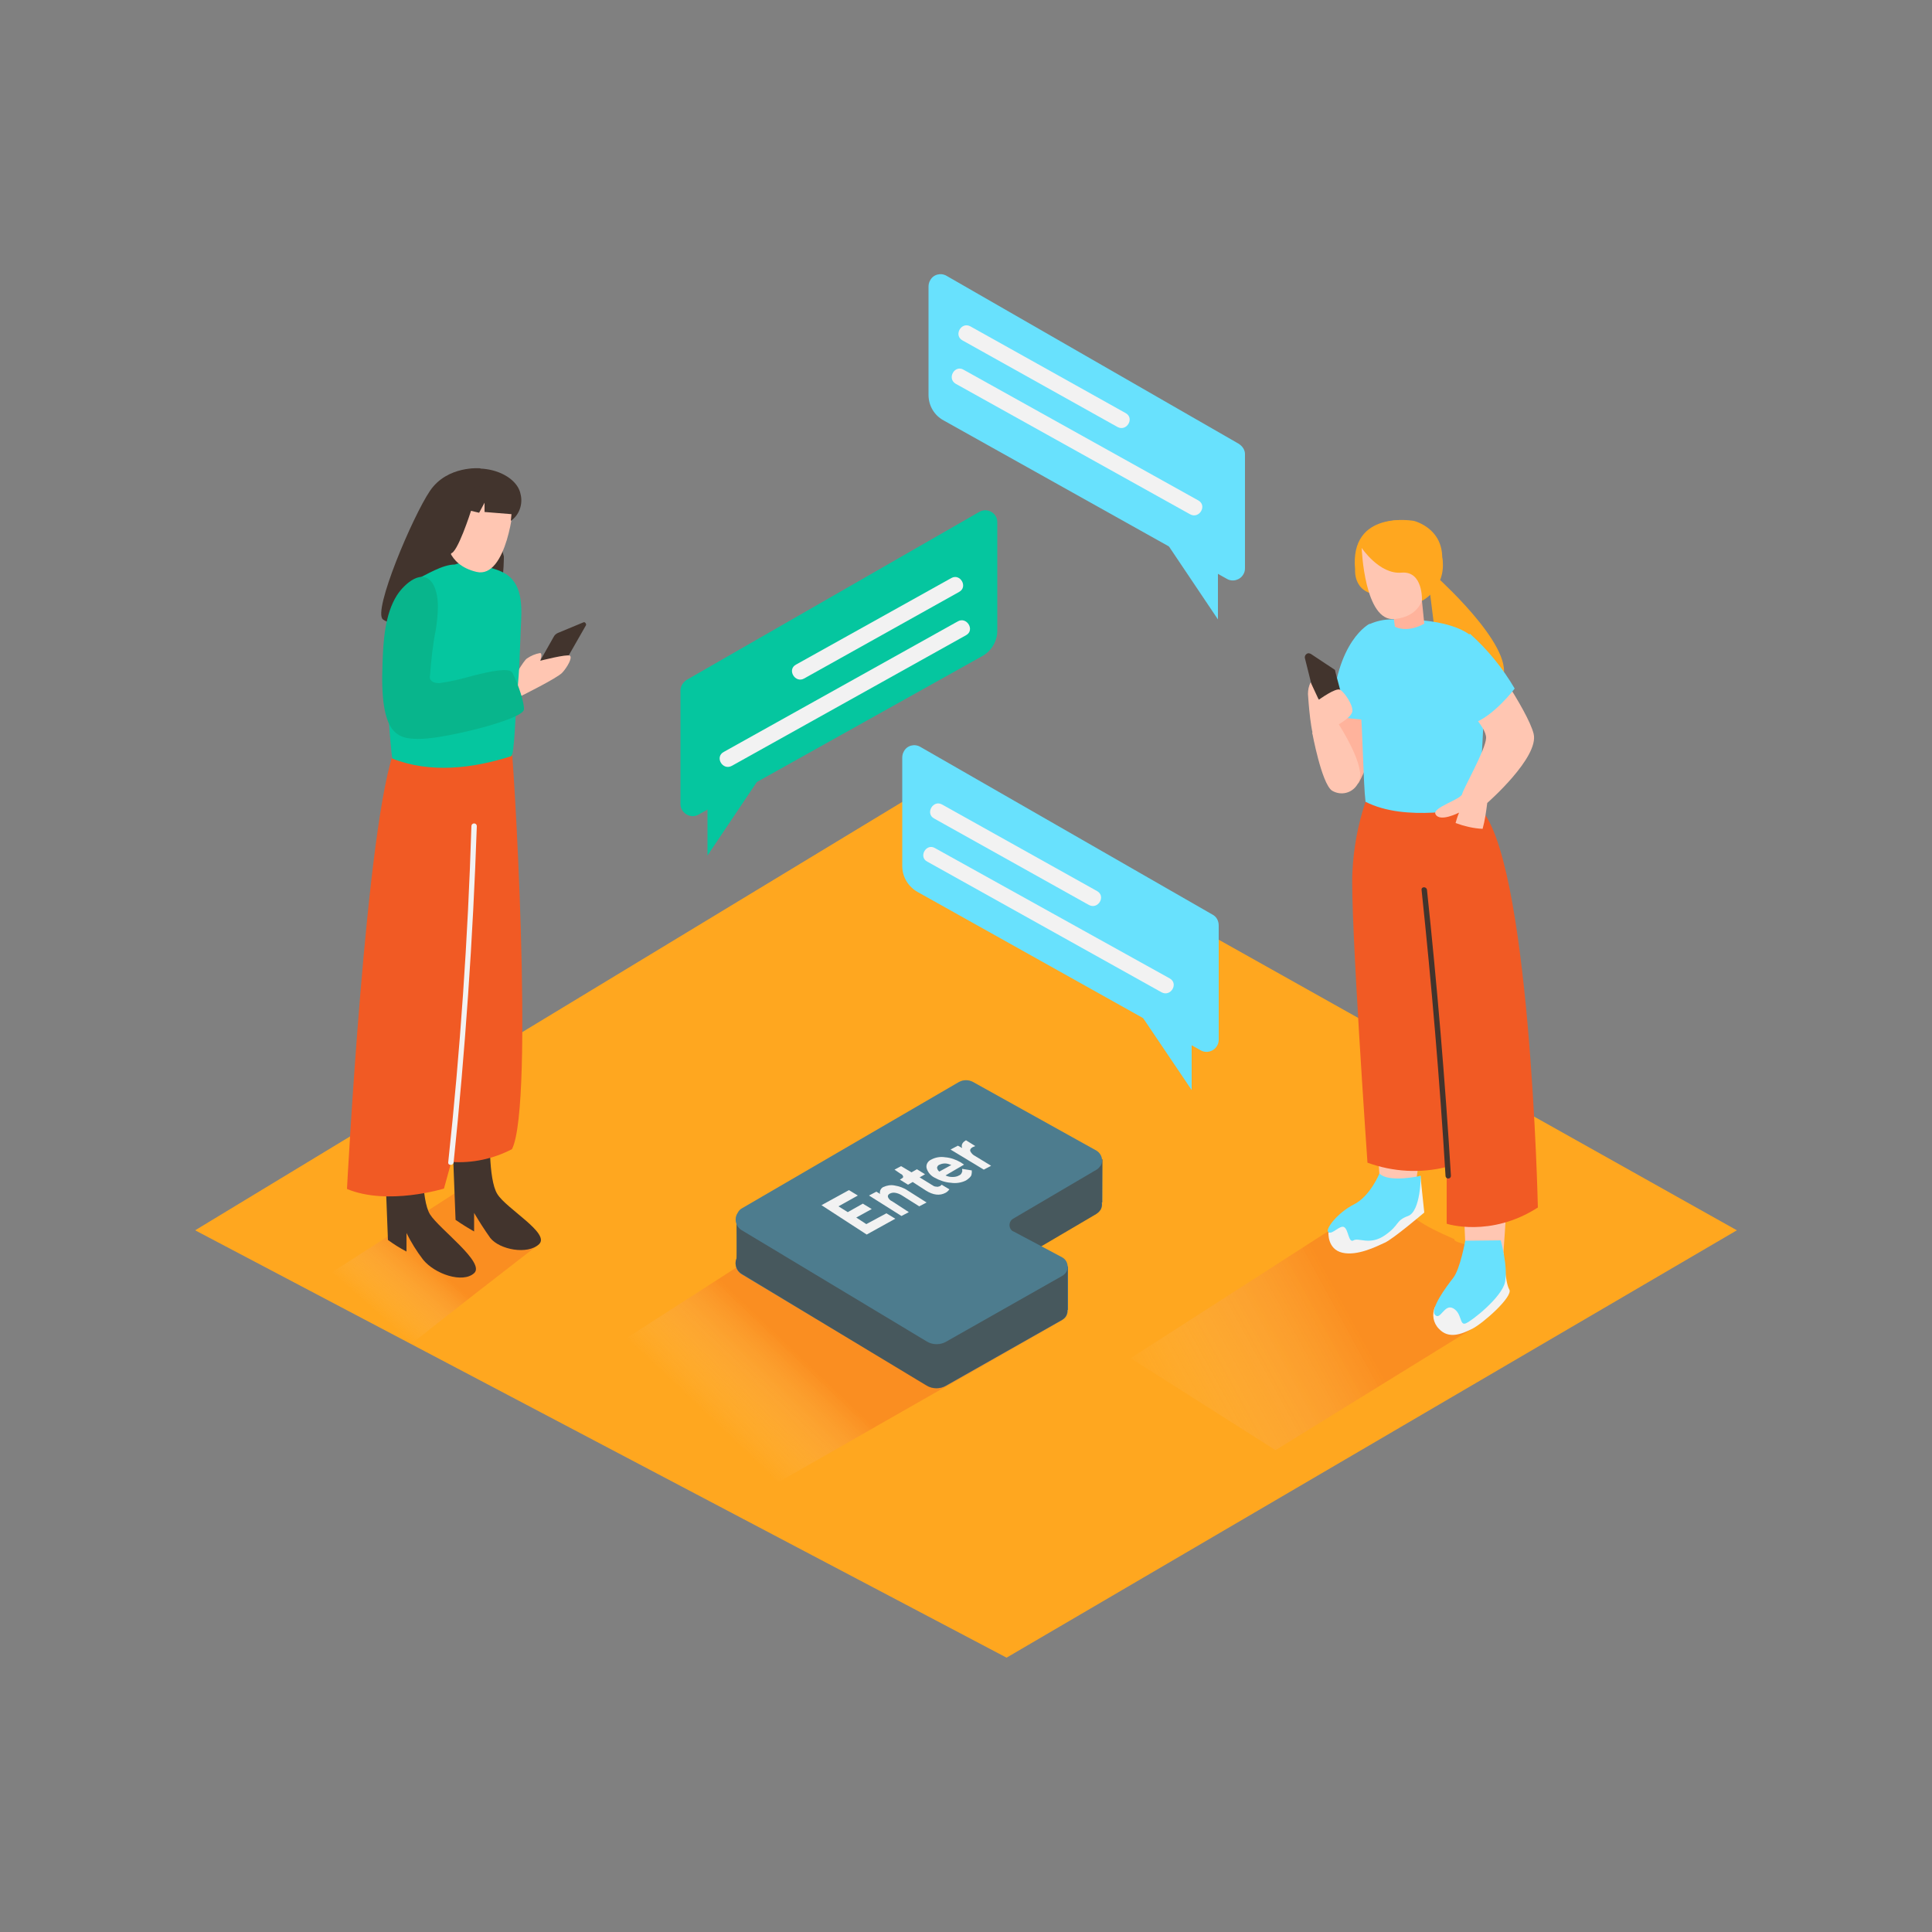 <svg transform="scale(1)" version="1.1" id="Layer_1" xmlns="http://www.w3.org/2000/svg" xmlns:xlink="http://www.w3.org/1999/xlink" x="0px" y="0px" viewBox="0 0 500 500" xml:space="preserve" class="show_show__wrapper__graphic__5Waiy "><rect x="0" y="0" width="500" height="500" fill="#808080" stroke="none"/><title>React</title><style type="text/css">
	.st0{fill:#FFA71F;}
	.st1{opacity:0.32;fill:url(#SVGID_1_);enable-background:new    ;}
	.st2{opacity:0.32;fill:url(#SVGID_00000017496561706017962000000000211862070723950216_);enable-background:new    ;}
	.st3{opacity:0.32;fill:url(#SVGID_00000131366799070459802360000015937265649362459822_);enable-background:new    ;}
	.st4{fill:#4D7C8E;}
	.st5{opacity:0.5;fill:#42342D;enable-background:new    ;}
	.st6{fill:#F2F2F2;}
	.st7{fill:#42342D;}
	.st8{fill:#FFC6B2;}
	.st9{fill:#F15A24;}
	.st10{fill:#05C69F;}
	.st11{fill:#08B58C;}
	.st12{fill:#FFB39C;}
	.st13{fill:#68E1FD;}
	.st14{fill:none;}
</style><polygon class="st0" id="Base" points="50.5,318.4 242.3,202.2 449.5,318.4 260.5,429 "></polygon><g id="Shadow"><linearGradient id="SVGID_1_" gradientUnits="userSpaceOnUse" x1="188.978" y1="-792.532" x2="208.098" y2="-812.572" gradientTransform="matrix(1 0 0 1 0 1164.63)"><stop offset="0" style="stop-color: rgb(242, 242, 242); stop-opacity: 0;"></stop><stop offset="1" style="stop-color: rgb(241, 90, 36);"></stop></linearGradient><path class="st1" d="M275,341.6c-9.7-5.1-63.1-9.4-72-15.7c-1.9-1.4,4.2-6.6,4.1-8.5l-59.4,38.2l52.5,28.7L275,341.6z"></path><linearGradient id="SVGID_00000133523613180989312620000008817860209772101300_" gradientUnits="userSpaceOnUse" x1="98.278" y1="-824.173" x2="110.778" y2="-838.323" gradientTransform="matrix(1 0 0 1 0 1164.63)"><stop offset="0" style="stop-color: rgb(242, 242, 242); stop-opacity: 0;"></stop><stop offset="1" style="stop-color: rgb(241, 90, 36);"></stop></linearGradient><path d="
		M124.3,311.6c-1.7-1.2-2.8-3-3-5.1l-41.5,26.7l26.7,14.7l0,0c0.1-0.5,33-25.9,33-25.9C129.8,316.9,133.2,317.9,124.3,311.6z" style="opacity: 0.32; fill: url(&quot;#SVGID_00000133523613180989312620000008817860209772101300_&quot;);"></path><linearGradient id="SVGID_00000137827511430846544370000004001593353801050281_" gradientUnits="userSpaceOnUse" x1="297.114" y1="-796.632" x2="348.825" y2="-824.842" gradientTransform="matrix(1 0 0 1 0 1164.63)"><stop offset="0" style="stop-color: rgb(242, 242, 242); stop-opacity: 0;"></stop><stop offset="1" style="stop-color: rgb(241, 90, 36);"></stop></linearGradient><path d="
		M384.2,325.4c-0.2-0.3-0.2-0.7,0-1c0.2-0.4-5.1-1.4-4.9-1.8c0.3-0.9-3.1-1-2.9-1.9c-8.9-3.9-10.7-5.3-17.5-11.8l-66.3,42.6
		l37.5,23.8l50.7-31.3C381.2,343.2,395,337.2,384.2,325.4z" style="opacity: 0.32; fill: url(&quot;#SVGID_00000137827511430846544370000004001593353801050281_&quot;);"></path></g><g id="Enter_Button"><path class="st4" d="M192.2,324l56-32.6c1.1-0.6,2.5-0.6,3.6,0l32,17.8c1.3,0.8,1.8,2.5,1.1,3.8c-0.3,0.4-0.6,0.8-1.1,1.1
		l-21.6,12.7c-0.9,0.5-1.2,1.7-0.7,2.6c0.2,0.3,0.4,0.6,0.8,0.7l12.6,6.7c1.3,0.7,1.8,2.4,1.1,3.7c-0.2,0.4-0.6,0.8-1.1,1.1l-30,17
		c-1.5,0.9-3.5,0.9-5,0L192,329.8c-1.6-0.9-2.1-3-1.2-4.5C191.2,324.7,191.6,324.3,192.2,324z"></path><path class="st4" d="M190.6,326.6c0.1-0.4,0-11.5,0-11.5l11,5.7L190.6,326.6z"></path><polygon class="st4" points="276.4,339.1 276.4,327.7 266.4,334 	"></polygon><polygon class="st4" points="285.3,311.2 285.3,300 274.4,306 278.6,309.8 	"></polygon><path class="st5" d="M285.3,300l-9,5l-24.4-13.6c-1.1-0.6-2.5-0.6-3.6,0l-48.7,28.3l-9-4.7c0,0,0.1,8.2,0,10.7
		c-0.6,1.5,0,3.2,1.4,4l47.8,28.9c1.5,0.9,3.5,0.9,5,0l30-17c1-0.5,1.5-1.6,1.4-2.6l0.1,0.1v-11.4l-8.7,5.4l-5.4-2.9
		c-0.3-0.2-0.6-0.4-0.8-0.7c-0.5-0.9-0.2-2.1,0.7-2.6l21.6-12.7c0.4-0.3,0.8-0.6,1.1-1.1c0.3-0.6,0.4-1.2,0.3-1.9h0.1L285.3,300z"></path><path class="st4" d="M192.2,312.6l56-32.6c1.1-0.6,2.5-0.6,3.6,0l32,17.8c1.3,0.8,1.8,2.5,1.1,3.8c0,0,0,0,0,0
		c-0.3,0.4-0.6,0.8-1.1,1.1l-21.6,12.7c-0.9,0.5-1.2,1.7-0.7,2.6c0.2,0.3,0.4,0.6,0.8,0.7l12.6,6.7c1.3,0.7,1.8,2.4,1.1,3.7
		c-0.2,0.4-0.6,0.8-1.1,1.1l-30,17c-1.5,0.9-3.5,0.9-5,0L192,318.4c-1.6-0.9-2.1-3-1.1-4.5C191.2,313.3,191.6,312.9,192.2,312.6
		L192.2,312.6z"></path><path class="st6" d="M229.4,314l2.3,1.4l-7.4,4.1l-11.7-7.6l7.1-3.9l2.3,1.4l-5,2.8l2.4,1.5l3.9-2.2l2.3,1.4l-4,2.2l2.6,1.7
		L229.4,314z"></path><path class="st6" d="M227.8,309c0-0.1-0.1-0.2-0.1-0.3c0-0.6,0.3-1.2,0.9-1.5c0.9-0.4,1.9-0.6,2.9-0.4c1.2,0.2,2.4,0.6,3.4,1.3
		l4.9,3.1l-1.9,1l-4.6-2.9c-0.5-0.3-1-0.5-1.6-0.6c-0.5-0.1-1,0-1.4,0.2c-0.4,0.2-0.6,0.5-0.5,0.9c0.2,0.5,0.6,0.9,1.1,1.1l4.3,2.8
		l-1.9,1l-8.4-5.3l1.9-1L227.8,309z"></path><path class="st6" d="M231.5,302.7l1.7-0.9l2.7,1.6l1.4-0.8l2.1,1.3l-1.4,0.8l3.4,2.1c0.3,0.2,0.6,0.3,0.9,0.3
		c0.3,0.1,0.6,0,0.9-0.1c0.1-0.1,0.2-0.1,0.3-0.2c0.1-0.1,0.1-0.1,0.2-0.2l0,0l2,1.2c-0.3,0.4-0.6,0.7-1,0.9
		c-1.5,0.8-3.2,0.6-5.1-0.6l-3.4-2.2l-1.2,0.7l-2.1-1.3l0.6-0.4c0.2-0.1,0.3-0.3,0.2-0.5c-0.1-0.3-0.3-0.5-0.6-0.6L231.5,302.7z"></path><path class="st6" d="M244.7,304.2c0.6,0.3,1.2,0.4,1.8,0.4c0.6,0,1.2-0.1,1.7-0.4c0.3-0.1,0.6-0.4,0.7-0.7c0.1-0.2,0.2-0.4,0.1-0.7
		v-0.3l2.5,0.4v0.2c0,0.1,0,0.3,0,0.4c0,0.2-0.1,0.4-0.1,0.6c-0.1,0.3-0.3,0.5-0.5,0.7c-0.3,0.3-0.6,0.5-0.9,0.7
		c-1.2,0.6-2.6,0.8-3.9,0.6c-1.5-0.1-2.9-0.6-4.2-1.3c-1-0.5-1.8-1.4-2.1-2.5c-0.2-0.9,0.3-1.8,1.2-2.2c1.1-0.6,2.4-0.8,3.6-0.6
		c1.4,0.1,2.8,0.6,4,1.3l0.9,0.6L244.7,304.2z M242.5,302.2c0.1,0.4,0.2,0.7,0.6,1l3.1-1.7c-0.5-0.2-1.1-0.4-1.6-0.4
		c-0.5,0-1,0.1-1.4,0.3C242.8,301.5,242.6,301.8,242.5,302.2L242.5,302.2z"></path><path class="st6" d="M252.4,296.6c-0.2,0.1-0.5,0.2-0.7,0.3c-0.5,0.3-0.7,0.6-0.6,1c0.3,0.6,0.7,1,1.3,1.3l4.1,2.5l-1.9,1l-8.6-5.2
		l1.9-1l1.1,0.6c0-0.1,0-0.2-0.1-0.3c0-0.2,0-0.5,0.1-0.7c0.1-0.3,0.4-0.6,0.7-0.8l0.3-0.2L252.4,296.6z"></path></g><g id="Character_2"><path class="st7" d="M146.8,170.3l4.8-8.4c0.2-0.3,0-0.6-0.2-0.8c0,0,0,0,0,0c-0.2-0.1-0.3-0.1-0.5,0l-6.5,2.7
		c-0.5,0.2-0.9,0.6-1.1,1l-4.4,7.8l0,0C141.4,171.6,144.1,171.1,146.8,170.3z"></path><path class="st8" d="M132.6,176.1c0,0,2.9-5.2,3.8-5.7c1-0.7,2.2-1.2,3.4-1.4c0.7,0.2,0,2,0,2s7-1.8,7.7-1.3s-0.7,3-2,4.4
		s-10.6,6-10.6,6L132.6,176.1z"></path><path class="st7" d="M124.3,121.2c0,0-8.5-0.8-13,5.8c-4.5,6.6-14.9,31.2-12.2,33.3s17.3,4.4,24.4,2.4c7.1-2.1,6.9-18.7,6.9-18.7"></path><path class="st7" d="M126.8,292.6c0,0-0.5,12.6,1.9,16.4c2.3,3.8,13.8,10.2,10.8,13s-10.2,1.4-12.6-1.6c-1.5-2.1-2.9-4.3-4.2-6.5
		v4.8c-1.6-0.9-3.2-1.9-4.8-3c0-0.2-1.1-28.5-1.1-28.5"></path><path class="st7" d="M109.4,297.9c0,0-0.5,12.6,1.9,16.4s14.4,12.5,11.4,15.2s-10.2,0.2-13.2-3.5c-1.7-2.2-3.1-4.5-4.3-6.9v4.8
		c-1.7-0.9-3.3-1.9-4.8-3c0-0.2-1.1-28.4-1.1-28.4"></path><path class="st9" d="M132.2,191.7c0.6,1.6,6.2,94,0.3,105.7c-4.8,2.5-10.3,3.7-15.7,3.3l-1.9,6.9c0,0-14.6,4.5-25.1,0.1
		c0,0,5-96.2,12.5-114.1"></path><path class="st10" d="M134.4,172.2c0.1-2.5,0.2-5.1,0.3-7.6c0.1-4.6,1.1-10.9-2.1-14.6c-2.1-2.5-5.6-2.9-8.4-3.9
		c-1.3-0.4-2.6-0.7-3.9-0.6c-0.9,0.1-1.7,0.3-2.6,0.6c-3.2,0-7.3,2.6-10.2,4c-1.4,0.7-2.2,5.2-3.4,6.2c-2.6,6.3-3.2,6.8-3.4,13.7
		c-0.1,0.1-0.1,0.2-0.2,0.4c-0.7,2.1-0.3,9.6,0.2,16.7v0.3c0.2,3.2,0.5,6.4,0.8,8.9c9.8,3.9,20.8,2.6,30.8-0.6
		c0.8-0.2,1.1-11.1,1.3-12.4C133.8,179.5,134.2,175.9,134.4,172.2z"></path><path class="st8" d="M132.8,129.9c0.4,0.2-1.6,20-9.5,18.1s-7.9-8.4-7.7-10.1s3.9-5.8,5.1-7.4S131,128.9,132.8,129.9z"></path><path class="st7" d="M134.7,127.8c-1-5-9.8-8.8-17.9-5c-5,2.4-10,16.1-4.4,18.9s4.2,1.4,4.2,1.4c-0.1-0.3-0.2-0.7-0.2-1
		c-0.1-0.1-0.1-0.3-0.1-0.4V141c0.3-3.7,1.8-7.2,4.2-10c2.5-2.5,5.8-2.3,9.1-1.9c1.1,0.1,2.1,0.3,3.1,0.6l-0.5,5.1
		C134.4,133.3,135.4,130.4,134.7,127.8z"></path><path class="st7" d="M132.8,133.1l-7.4-0.6v-2.4l-1.4,2.6l-2.1-0.5c0,0-3.6,11.3-5.3,11s-2.4-5.8-1.8-8.7s4.1-8.5,10-8.6
		C130.6,125.8,134.1,127.8,132.8,133.1z"></path><path class="st11" d="M122.3,174.9c-2.8,0.8-5.7,1.5-8.6,1.9c-0.9,0-2-0.2-2.4-1.1c-0.1-0.3-0.1-0.7,0-1c0.3-3.9,0.7-7.9,1.5-11.8
		c0.5-3.5,1.1-8.2-0.6-11.5c-2.6-4.8-7.6-0.3-9.5,2.7c-3.1,4.9-3.5,11.8-3.7,17.4c-0.8,19.1,3.9,19.9,10.3,19.7s26.1-5,26.3-7.6
		c0.1-1.7-1.4-6.4-3-9.5C131.8,172.7,127,173.7,122.3,174.9z"></path><path class="st6" d="M122,213.8c-0.9,29.1-2.9,58.1-6,87c-0.1,0.9,1.3,0.9,1.4,0c3-28.9,5-57.9,6-87c0-0.4-0.3-0.7-0.7-0.7
		C122.3,213.1,122,213.4,122,213.8z"></path></g><g id="Character_1"><path class="st12" d="M351.5,202.8c0,0.1,5.3-9.1,4.5-17.4s-11.2-2.3-11.2-2.3"></path><path class="st13" d="M354.5,161.4c0,0-8.9,4.3-9.8,23.8c0,0,9.3,1.8,13.4,0.8"></path><path class="st8" d="M371.4,247.4c0,0,3,24.6,4.7,30.8s3.2,45.8,3.2,45.8s5.3,3.8,9.8,0c0,0,2.4-32,1.1-40.5s0-42.2,0-42.2"></path><path class="st8" d="M354.1,240.4c0,0-0.6,18.1,0,24.1s3.2,43.8,3.2,43.8c2.5,2.2,6.2,2.2,8.8,0c0,0,2.9-18.7,2.5-22.3
		s-1-48.8-1-48.8"></path><path class="st0" d="M372.7,150.1c0,0.1,21.9,19.8,15.3,26.9s-15.3-2.6-15.3-2.6l-2.8-22.4"></path><path class="st6" d="M371.4,338.2c-0.9,1.9-0.5,4.2,1,5.7c2.5,2.7,5.8,1.4,8.6,0s10.7-8.4,9.6-10.2s-1.5-9.6-1.5-9.6"></path><path class="st13" d="M379.2,321.1c0,0-1.3,7.3-3.1,9.6s-6.1,8.1-4.7,9.6s2.4-3,4.7-1.7s1.6,4.5,3.2,3.9s9.4-6.8,10.2-10.7
		s-1.1-10.8-1.1-10.8"></path><path class="st6" d="M343.8,319c0,0-0.3,4.3,3.6,5.2s8.8-1.6,11-2.6s10.2-7.8,10.2-7.8l-1-9.5"></path><path class="st13" d="M357,303.7c0,0-2.4,5.9-6.6,8s-7.6,6.5-6.6,7.2s3-2,4.1-1.3s1.1,4.2,2.4,3.4s4.2,1.4,8.1-1.3s2.7-3.8,6-5
		s3.3-10.4,3.3-10.4S359.4,306.2,357,303.7z"></path><path class="st9" d="M353.4,207.5c-2,5.9-3.1,12-3.4,18.2c-0.6,11,3.9,75.2,3.9,75.2c6.6,2.4,13.7,2.8,20.5,1.1v14.7
		c0,0,11.3,3.7,23.6-4.2c0,0-2-92.2-15.4-103.7"></path><path class="st13" d="M383.5,168.5c-1.8-6.3-11.9-8.5-23.4-8.2c-1.9,0-3.8,0.4-5.6,1.2c-4,5.8-3.1,13.7-2.5,20.3
		c0.7,7.5,0.8,20.8,1.4,25.7c10.3,5.3,26.4,1.8,29.2,1.2C382.6,208.7,385.3,174.8,383.5,168.5z"></path><path class="st12" d="M368,155.5l0.6,5.9c0,0-4,2.5-7.6,0.8l-0.5-3.7"></path><path class="st0" d="M359.2,153.8c-9.2,1.1-8.5-6.4-8.5-6.4c-1.5-15.6,15.2-12.6,15.2-12.6s12.6,3,4.8,18.6"></path><path class="st8" d="M352.4,141.8c0,0,0.7,19.3,8.6,18.4s7.5-7.5,7.5-7.5s1.1-12-5.4-14.3S352.4,141.8,352.4,141.8z"></path><path class="st0" d="M352.4,141.8c0,0,4.6,6.9,10.3,6.4s5.3,7.3,5.3,7.3c3.6-2,5.7-5.9,5.4-10c0-4.2-6-11.2-11.5-10.9
		S351.2,137.9,352.4,141.8z"></path><path class="st8" d="M376.7,213c2.2,0.8,4.6,1.4,7,1.5c0.6-2.2,0.9-4.4,1.2-6.7c0,0,13.5-11.8,12-17.9s-13.2-22.7-13.4-22.7
		c-4.9,0.6-6.6,11.2-5.8,13.2s7,7.6,6.9,10.6s-5.9,13.1-6.2,14.5s-7.8,3.5-6.9,5.2c1.1,2.2,6.1-0.4,6.1-0.4S377.1,211.5,376.7,213z"></path><path class="st13" d="M380.4,164c4.6,4.1,8.5,8.9,11.6,14.2c0,0-5.5,7.3-11,9.1s0-0.8,0-0.8s-5.6-3.9-6.6-7.3S380.4,164,380.4,164z
		"></path><path class="st7" d="M337.7,170.3c-0.1-0.5,0.2-1,0.7-1.2c0.3-0.1,0.5,0,0.8,0.1c2.5,1.7,6.4,4.2,6.3,4.2s3.2,12,3.2,12l-8.5-5.1
		L337.7,170.3z"></path><path class="st8" d="M345.7,187.9c0,0,4.2-2.2,4.3-3.9s-2.1-4.9-3.2-5.5s-5.5,2.6-5.5,2.6l-2.1-4.5c-0.5,0.9-0.7,2-0.7,3
		c0.1,1.4,0.7,11.3,2.2,12.6s5.9,1.1,6.1,0S345.7,187.9,345.7,187.9z"></path><path class="st8" d="M339.6,189.6c0,0,2.4,13.1,5.1,15c2.3,1.4,5.2,0.7,6.6-1.6c0.7-1.1,0.9-2.3,0.6-3.6c-0.8-5.1-6.1-13-6.1-13"></path><path class="st7" d="M369.3,230.3c-0.1-0.9-1.5-0.9-1.4,0c2.6,24.6,4.7,49.3,6.2,74c0,0.4,0.3,0.7,0.7,0.7c0.4,0,0.7-0.3,0.7-0.7
		C374,279.6,371.9,254.9,369.3,230.3z"></path></g><g id="Chat_Bubble"><path class="st13" d="M320.5,114.8L245,71.4c-1.5-0.9-3.5-0.4-4.3,1.2c-0.3,0.5-0.4,1.1-0.4,1.6v28c0,2.8,1.5,5.3,3.9,6.6l73.3,41
		c1.5,0.9,3.5,0.3,4.3-1.2c0.3-0.5,0.4-1,0.4-1.6v-29.5C322.2,116.4,321.5,115.4,320.5,114.8z"></path><polyline class="st13" points="315.2,143.9 315.2,160.3 301.5,139.9 	"></polyline><line class="st14" x1="250.1" y1="86.2" x2="290.2" y2="108.6"></line><path class="st6" d="M249.1,88.1l40.1,22.4c2.4,1.3,4.5-2.3,2.1-3.6l-40.1-22.4C248.8,83.1,246.7,86.8,249.1,88.1z"></path><line class="st14" x1="248.4" y1="97.4" x2="309" y2="131.3"></line><path class="st6" d="M247.3,99.3l60.7,33.8c2.4,1.3,4.5-2.3,2.1-3.6l-60.7-33.8C247.1,94.3,245,97.9,247.3,99.3L247.3,99.3z"></path><path class="st13" d="M313.8,236.7l-75.6-43.4c-1.5-0.9-3.5-0.4-4.3,1.2c-0.3,0.5-0.4,1.1-0.4,1.6v28c0,2.8,1.5,5.3,3.9,6.7
		l73.3,41c1.5,0.9,3.5,0.3,4.3-1.2c0.3-0.5,0.4-1,0.4-1.6v-29.5C315.4,238.3,314.8,237.2,313.8,236.7z"></path><polyline class="st13" points="308.4,265.8 308.4,282.1 294.7,261.8 	"></polyline><line class="st14" x1="242.8" y1="210" x2="282.9" y2="232.4"></line><path class="st6" d="M241.7,211.8l40.1,22.4c2.4,1.3,4.5-2.3,2.1-3.6l-40.1-22.4C241.5,206.9,239.4,210.5,241.7,211.8z"></path><line class="st14" x1="241.1" y1="221.2" x2="301.7" y2="255"></line><path class="st6" d="M240,223l60.6,33.8c2.4,1.3,4.5-2.3,2.1-3.6l-60.7-33.7C239.7,218.1,237.6,221.8,240,223L240,223z"></path><path class="st10" d="M177.8,175.9l75.6-43.4c1.5-0.9,3.4-0.4,4.3,1.1c0,0,0,0,0,0c0.3,0.5,0.4,1.1,0.4,1.6v28
		c0,2.7-1.5,5.3-3.9,6.6l-73.4,41c-1.5,0.9-3.4,0.3-4.3-1.2c0,0,0,0,0,0c-0.3-0.5-0.4-1-0.4-1.6v-29.5
		C176.2,177.5,176.8,176.5,177.8,175.9z"></path><polyline class="st10" points="183.1,205 183.1,221.4 196.8,201 	"></polyline><line class="st14" x1="247.2" y1="151.4" x2="207.1" y2="173.8"></line><path class="st6" d="M246.2,149.6L206,172c-2.4,1.3-0.2,4.9,2.1,3.6l40.1-22.4C250.6,151.9,248.5,148.3,246.2,149.6z"></path><line class="st14" x1="249" y1="162.6" x2="188.3" y2="196.4"></line><path class="st6" d="M247.9,160.8l-60.6,33.8c-2.4,1.3-0.3,4.9,2.1,3.6l60.6-33.8C252.4,163.1,250.2,159.5,247.9,160.8L247.9,160.8
		z"></path></g></svg>